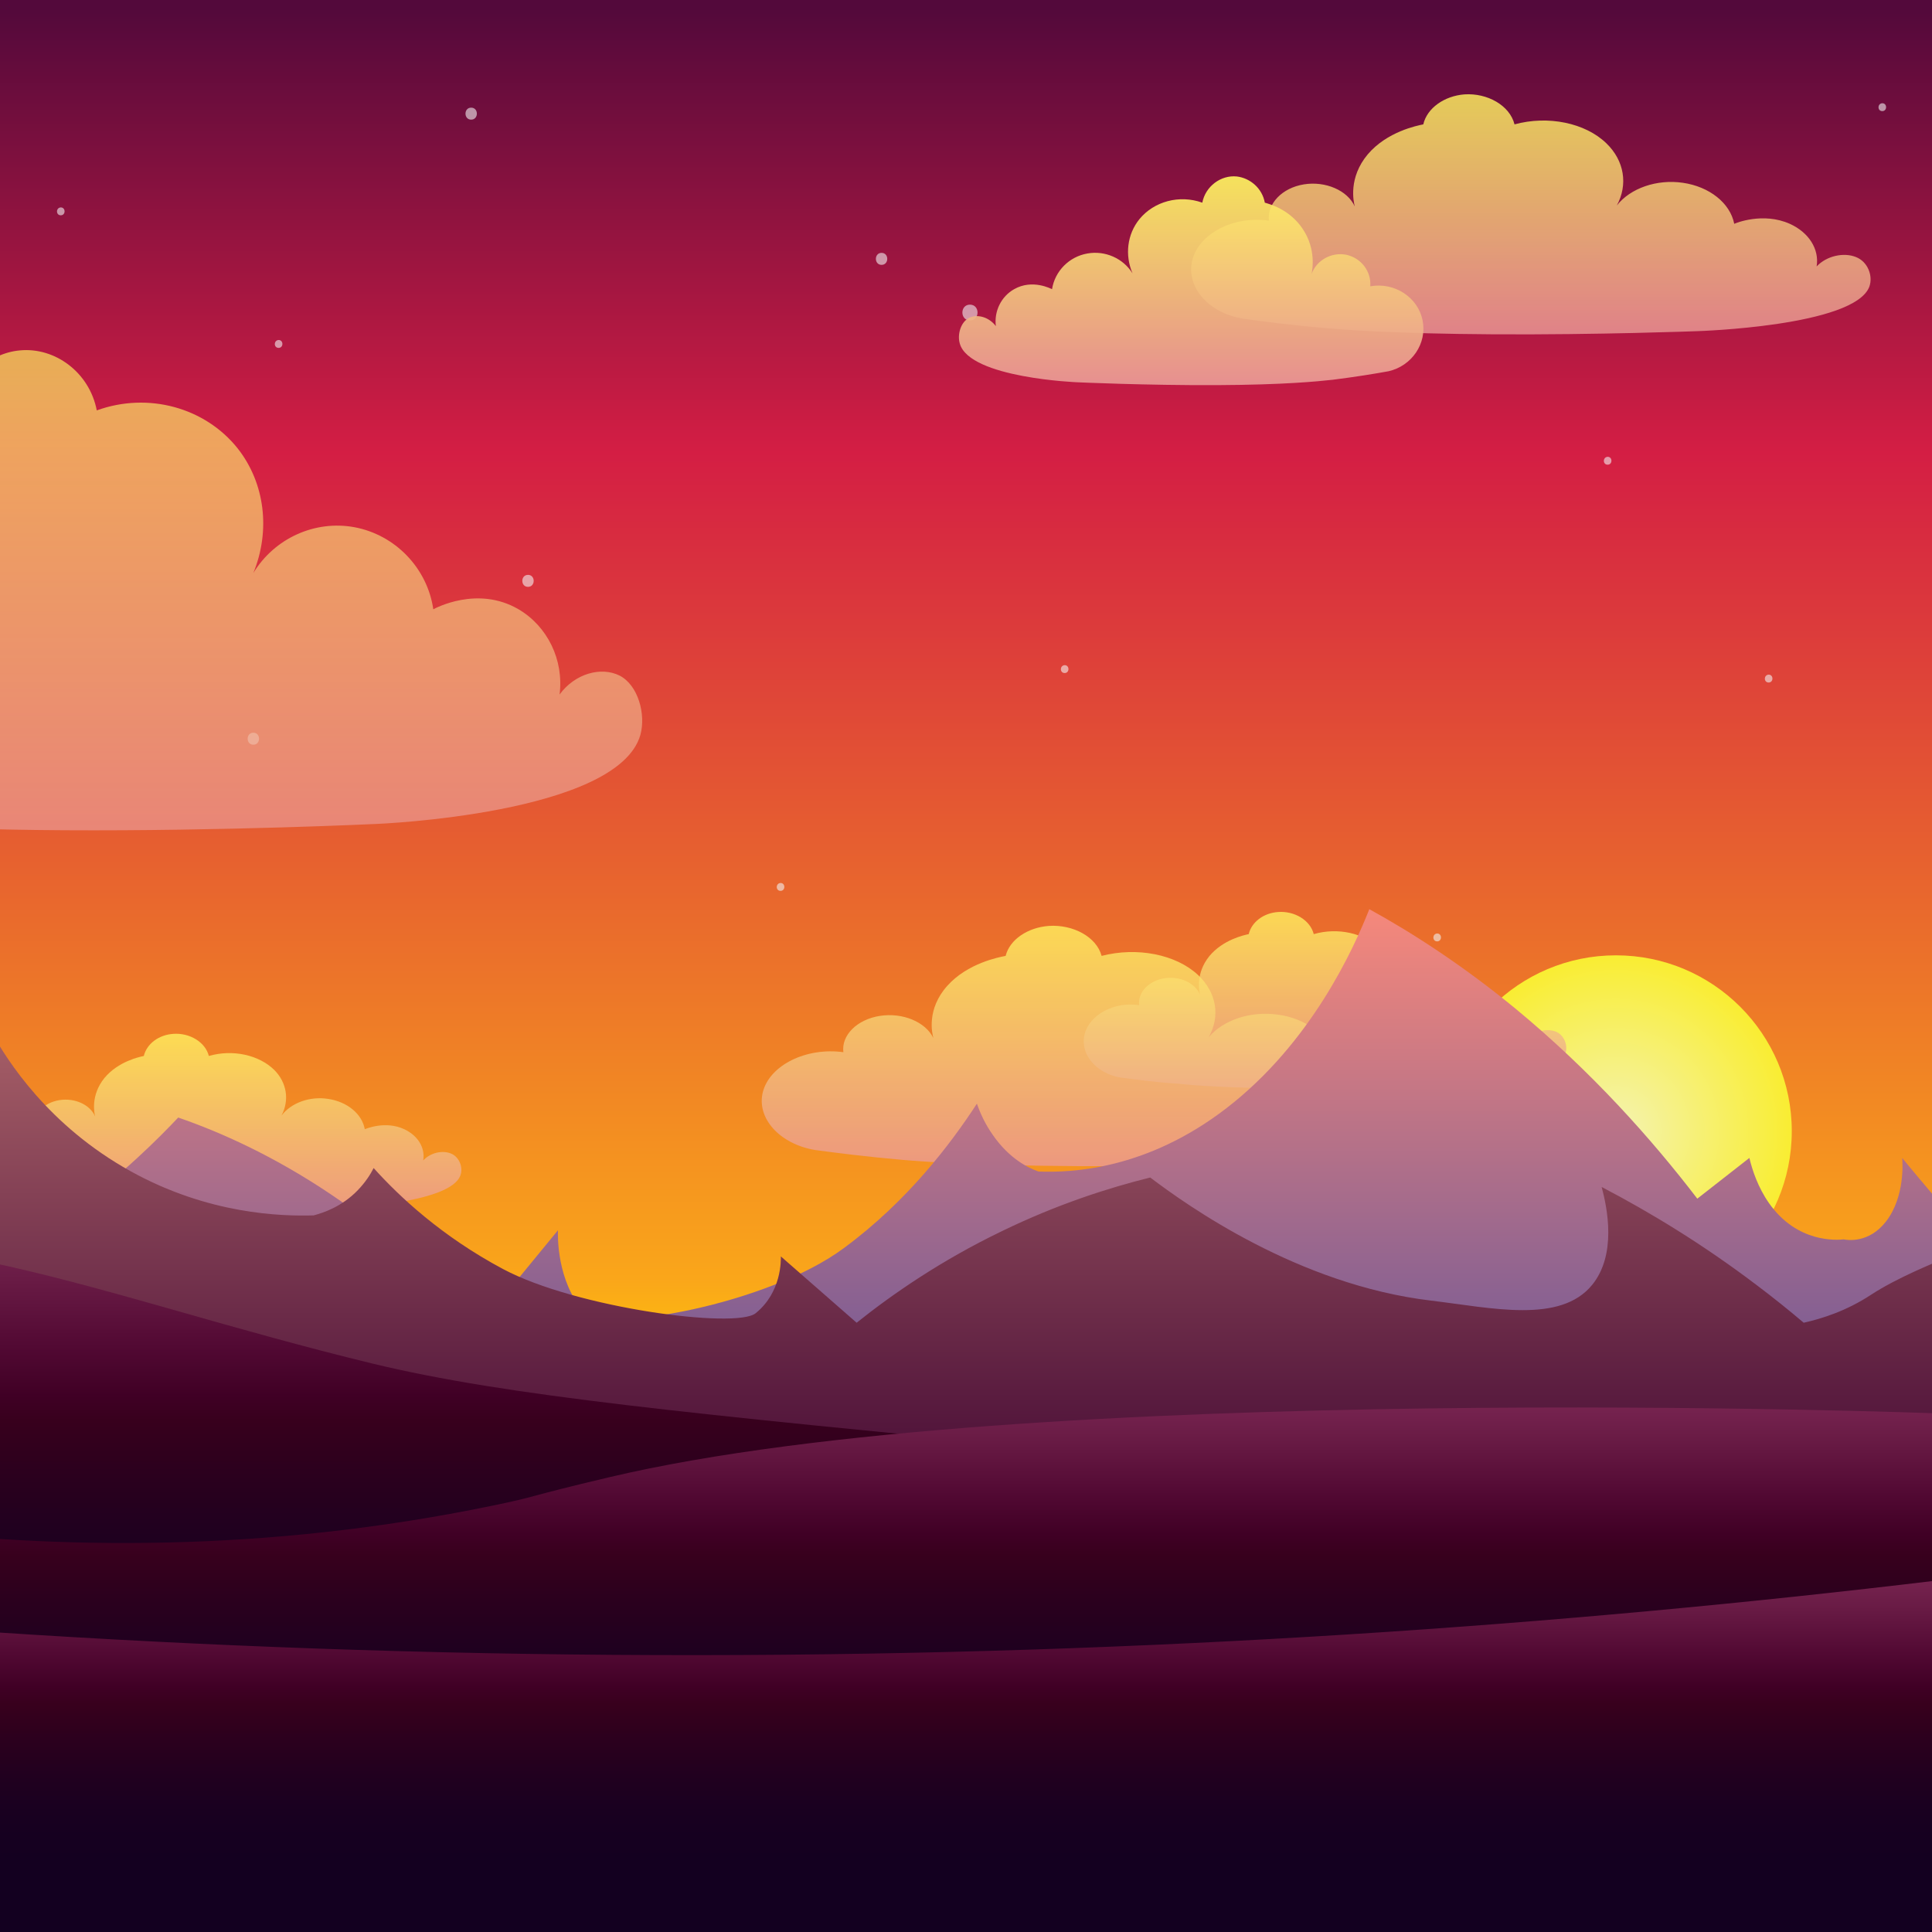 <?xml version="1.0" encoding="UTF-8" standalone="no"?>
<svg
   xmlns:dc="http://purl.org/dc/elements/1.1/"
   xmlns:cc="http://creativecommons.org/ns#"
   xmlns:rdf="http://www.w3.org/1999/02/22-rdf-syntax-ns#"
   xmlns:svg="http://www.w3.org/2000/svg"
   xmlns="http://www.w3.org/2000/svg"
   xmlns:sodipodi="http://sodipodi.sourceforge.net/DTD/sodipodi-0.dtd"
   xmlns:inkscape="http://www.inkscape.org/namespaces/inkscape"
   enable-background="new 0 0 792 612"
   version="1.1"
   viewBox="0 0 612 612"
   xml:space="preserve"
   id="svg200"
   sodipodi:docname="evening7h.svg"
   width="612"
   height="612"
   inkscape:version="1.0.2 (e86c870879, 2021-01-15)"><rect x="0" y="0" width="612" height="612" fill="#808080" stroke="none"/><defs
   id="defs204" /><sodipodi:namedview
   pagecolor="#ffffff"
   bordercolor="#666666"
   borderopacity="1"
   objecttolerance="10"
   gridtolerance="10"
   guidetolerance="10"
   inkscape:pageopacity="0"
   inkscape:pageshadow="2"
   inkscape:window-width="1920"
   inkscape:window-height="1016"
   id="namedview202"
   showgrid="false"
   inkscape:zoom="1.3787945"
   inkscape:cx="396"
   inkscape:cy="306"
   inkscape:window-x="0"
   inkscape:window-y="27"
   inkscape:window-maximized="1"
   inkscape:current-layer="svg200" />
<style
   type="text/css"
   id="style2">
	.st0{fill:url(#t);}
	.st1{opacity:0.59;}
	.st2{fill:#F1F2F2;}
	.st3{fill:url(#u);}
	.st4{opacity:0.68;fill:url(#v);}
	.st5{opacity:0.82;fill:url(#w);}
	.st6{opacity:0.92;fill:url(#x);}
	.st7{opacity:0.79;fill:url(#y);}
	.st8{opacity:0.79;fill:url(#z);}
	.st9{opacity:0.79;fill:url(#aa);}
	.st10{opacity:0.79;fill:url(#ab);}
	.st11{fill:url(#o);}
	.st12{fill:url(#p);}
	.st13{fill:url(#q);}
	.st14{fill:url(#r);}
	.st15{fill:url(#s);}
	.st16{fill:url(#SVGID_15_);}
	.st17{fill:url(#SVGID_16_);}
	.st18{opacity:0.68;fill:url(#SVGID_17_);}
	.st19{opacity:0.82;fill:url(#SVGID_18_);}
	.st20{opacity:0.92;fill:url(#SVGID_19_);}
	.st21{opacity:0.79;fill:url(#SVGID_20_);}
	.st22{opacity:0.79;fill:url(#SVGID_21_);}
	.st23{opacity:0.79;fill:url(#SVGID_22_);}
	.st24{opacity:0.79;fill:url(#SVGID_23_);}
	.st25{fill:url(#SVGID_24_);}
	.st26{fill:url(#SVGID_25_);}
	.st27{fill:url(#SVGID_26_);}
	.st28{fill:url(#SVGID_27_);}
	.st29{fill:url(#SVGID_28_);}
	.st30{fill:url(#SVGID_29_);}
	.st31{fill:url(#SVGID_30_);}
	.st32{opacity:0.68;fill:url(#SVGID_31_);}
	.st33{opacity:0.82;fill:url(#SVGID_32_);}
	.st34{opacity:0.92;fill:url(#SVGID_33_);}
	.st35{opacity:0.79;fill:url(#SVGID_34_);}
	.st36{opacity:0.79;fill:url(#SVGID_35_);}
	.st37{opacity:0.79;fill:url(#SVGID_36_);}
	.st38{opacity:0.79;fill:url(#SVGID_37_);}
	.st39{fill:url(#SVGID_38_);}
	.st40{fill:url(#SVGID_39_);}
	.st41{fill:url(#SVGID_40_);}
	.st42{fill:url(#SVGID_41_);}
	.st43{fill:url(#SVGID_42_);}
	.st44{fill:url(#SVGID_43_);}
	.st45{fill:url(#SVGID_44_);}
	.st46{opacity:0.68;fill:url(#SVGID_45_);}
	.st47{opacity:0.82;fill:url(#SVGID_46_);}
	.st48{opacity:0.92;fill:url(#SVGID_47_);}
	.st49{opacity:0.79;fill:url(#SVGID_48_);}
	.st50{opacity:0.79;fill:url(#SVGID_49_);}
	.st51{opacity:0.79;fill:url(#SVGID_50_);}
	.st52{opacity:0.79;fill:url(#SVGID_51_);}
	.st53{fill:url(#SVGID_52_);}
	.st54{fill:url(#SVGID_53_);}
	.st55{fill:url(#SVGID_54_);}
	.st56{fill:url(#SVGID_55_);}
	.st57{fill:url(#SVGID_56_);}
	.st58{fill:url(#SVGID_57_);}
	.st59{fill:url(#SVGID_58_);}
	.st60{opacity:0.68;fill:url(#SVGID_59_);}
	.st61{opacity:0.82;fill:url(#SVGID_60_);}
	.st62{opacity:0.92;fill:url(#SVGID_61_);}
	.st63{opacity:0.79;fill:url(#SVGID_62_);}
	.st64{opacity:0.79;fill:url(#SVGID_63_);}
	.st65{opacity:0.79;fill:url(#SVGID_64_);}
	.st66{opacity:0.79;fill:url(#SVGID_65_);}
	.st67{fill:url(#SVGID_66_);}
	.st68{fill:url(#SVGID_67_);}
	.st69{fill:url(#SVGID_68_);}
	.st70{fill:url(#SVGID_69_);}
	.st71{fill:url(#SVGID_70_);}
</style>
	<linearGradient
   id="t"
   x1="396"
   x2="396"
   y1="-0.027"
   y2="455.97"
   gradientUnits="userSpaceOnUse"
   gradientTransform="translate(-178.745)">
		<stop
   stop-color="#53093B"
   offset=".006"
   id="stop4" />
		<stop
   stop-color="#D41E44"
   offset=".314"
   id="stop6" />
		<stop
   stop-color="#FAA61A"
   offset=".888"
   id="stop8" />
		<stop
   stop-color="#FFD800"
   offset=".993"
   id="stop10" />
	</linearGradient>
	<rect
   class="st0"
   width="792"
   height="456"
   id="rect13"
   x="-178.745"
   y="0"
   style="fill:url(#t)" />
	<radialGradient
   id="u"
   cx="647.71"
   cy="284.29"
   r="55.708"
   gradientUnits="userSpaceOnUse"
   gradientTransform="translate(-135.819,74.018)">
		<stop
   stop-color="#F4F3B0"
   offset=".01"
   id="stop15" />
		<stop
   stop-color="#F9ED32"
   offset="1"
   id="stop17" />
	</radialGradient>
	<circle
   class="st3"
   cx="511.882"
   cy="358.318"
   r="55.7"
   id="circle20"
   style="fill:url(#u)" />
	<g
   class="st1"
   id="g60"
   transform="translate(-178.745)">
				<path
   class="st2"
   d="m 328,37.9 c 2.4,0 2.4,-3.8 0,-3.8 -2.4,0 -2.4,3.8 0,3.8 z"
   id="path22" />
				<path
   class="st2"
   d="m 486,101.5 c 3.2,0 3.2,-5 0,-5 -3.2,0 -3.2,5 0,5 z"
   id="path24" />
				<path
   class="st2"
   d="m 198,68.2 c 1.6,0 1.6,-2.5 0,-2.5 -1.6,0.1 -1.6,2.5 0,2.5 z"
   id="path26" />
				<path
   class="st2"
   d="m 267,110.2 c 1.6,0 1.6,-2.5 0,-2.5 -1.6,0.1 -1.6,2.5 0,2.5 z"
   id="path28" />
				<path
   class="st2"
   d="m 426,282.2 c 1.6,0 1.6,-2.5 0,-2.5 -1.6,0.1 -1.6,2.5 0,2.5 z"
   id="path30" />
				<path
   class="st2"
   d="m 516,213.2 c 1.6,0 1.6,-2.5 0,-2.5 -1.6,0.1 -1.6,2.5 0,2.5 z"
   id="path32" />
				<path
   class="st2"
   d="m 634,298.2 c 1.6,0 1.6,-2.5 0,-2.5 -1.6,0.1 -1.6,2.5 0,2.5 z"
   id="path34" />
				<path
   class="st2"
   d="m 739,216.2 c 1.6,0 1.6,-2.5 0,-2.5 -1.6,0.1 -1.6,2.5 0,2.5 z"
   id="path36" />
				<path
   class="st2"
   d="m 688,147.2 c 1.6,0 1.6,-2.5 0,-2.5 -1.6,0.1 -1.6,2.5 0,2.5 z"
   id="path38" />
				<path
   class="st2"
   d="m 775,35.2 c 1.6,0 1.6,-2.5 0,-2.5 -1.6,0.1 -1.6,2.5 0,2.5 z"
   id="path40" />
				<path
   class="st2"
   d="m 64,298.2 c 1.6,0 1.6,-2.5 0,-2.5 -1.6,0.1 -1.6,2.5 0,2.5 z"
   id="path42" />
				<path
   class="st2"
   d="m 43,159.2 c 1.6,0 1.6,-2.5 0,-2.5 -1.6,0.1 -1.6,2.5 0,2.5 z"
   id="path44" />
				<path
   class="st2"
   d="m 132,82.2 c 1.6,0 1.6,-2.5 0,-2.5 -1.6,0.1 -1.6,2.5 0,2.5 z"
   id="path46" />
				<path
   class="st2"
   d="m 77,56.9 c 2.4,0 2.4,-3.8 0,-3.8 -2.4,0 -2.4,3.8 0,3.8 z"
   id="path48" />
				<path
   class="st2"
   d="m 103,119.9 c 2.4,0 2.4,-3.8 0,-3.8 -2.4,0 -2.4,3.8 0,3.8 z"
   id="path50" />
				<path
   class="st2"
   d="m 458,83.9 c 2.4,0 2.4,-3.8 0,-3.8 -2.4,0 -2.4,3.8 0,3.8 z"
   id="path52" />
				<path
   class="st2"
   d="m 346,185.9 c 2.4,0 2.4,-3.8 0,-3.8 -2.4,0 -2.4,3.8 0,3.8 z"
   id="path54" />
				<path
   class="st2"
   d="m 164,323.9 c 2.4,0 2.4,-3.8 0,-3.8 -2.4,0 -2.4,3.8 0,3.8 z"
   id="path56" />
				<path
   class="st2"
   d="m 259,235.9 c 2.4,0 2.4,-3.8 0,-3.8 -2.4,0 -2.4,3.8 0,3.8 z"
   id="path58" />
	</g>
	<linearGradient
   id="v"
   x1="217.2"
   x2="217.2"
   y1="110.88"
   y2="263"
   gradientUnits="userSpaceOnUse"
   gradientTransform="translate(-178.745)">
		<stop
   stop-color="#FFF45F"
   offset="0"
   id="stop62" />
		<stop
   stop-color="#EA9A97"
   offset=".995"
   id="stop64" />
	</linearGradient>
	<path
   class="st4"
   d="m -101.745,253 c -16.7,-3.9 -27.4,-20.3 -24.2,-36.8 3.2,-16.9 20,-28.4 37.2,-25.2 -1,-10.9 6.4,-20.8 17,-23 10.5,-2.2 21.1,3.8 24.6,14 -0.6,-3 -3.3,-18.2 6.4,-33 9.4,-14.5 23.9,-18.3 27,-19 1.9,-10.3 10.2,-18.1 20,-19 11.2,-1.1 22.1,7 24.4,19 16.3,-5.9 34.3,-0.9 44.6,12 8.7,11 10.5,26.1 5,39.5 6.7,-11 19.5,-16.8 32,-14.5 12.9,2.4 23.1,12.9 25,26 0.6,-0.3 14,-7.6 27,0 9.2,5.4 14.4,16.1 13,27 4.9,-6.7 13.2,-8.9 19,-6 5.9,3 8.4,12.3 6.6,18.8 -7.2,25.2 -83.6,28.2 -83.6,28.2 0,0 -48.4,2.3 -99,2 -47.8,-0.3 -71.7,-2.8 -82,-4 -16.5,-1.9 -30.3,-4.2 -40,-6 z"
   id="path67"
   style="fill:url(#v)" />
	<linearGradient
   id="w"
   x1="663.58"
   x2="663.58"
   y1="29.877"
   y2="105.94"
   gradientUnits="userSpaceOnUse"
   gradientTransform="translate(-178.745)">
		<stop
   stop-color="#FFF45F"
   offset="0"
   id="stop69" />
		<stop
   stop-color="#EA9A97"
   offset=".995"
   id="stop71" />
	</linearGradient>
	<path
   class="st5"
   d="m 393.455,100.9 c -10.9,-1.9 -17.8,-10.2 -15.8,-18.4 2.1,-8.5 13,-14.2 24.3,-12.6 -0.6,-5.4 4.2,-10.4 11.1,-11.5 6.8,-1.1 13.8,1.9 16.1,7 -0.4,-1.5 -2.1,-9.1 4.1,-16.5 6.1,-7.2 15.6,-9.1 17.6,-9.5 1.2,-5.2 6.7,-9 13,-9.5 7.3,-0.5 14.4,3.5 15.9,9.5 10.6,-2.9 22.4,-0.5 29.1,6 5.7,5.5 6.9,13.1 3.3,19.7 4.3,-5.5 12.7,-8.4 20.9,-7.2 8.4,1.2 15,6.4 16.3,13 0.4,-0.2 9.1,-3.8 17.6,0 6,2.7 9.4,8 8.5,13.5 3.2,-3.4 8.6,-4.5 12.4,-3 3.9,1.5 5.5,6.1 4.3,9.4 -4.7,12.6 -54.5,14.1 -54.5,14.1 0,0 -31.6,1.2 -64.6,1 -31.2,-0.2 -46.8,-1.4 -53.5,-2 -10.8,-0.9 -19.8,-2.1 -26.1,-3 z"
   id="path74"
   style="fill:url(#w)" />
		<linearGradient
   id="x"
   x1="-1324.2"
   x2="-1324.2"
   y1="55.877"
   y2="121.97"
   gradientTransform="matrix(-1.14,0,0,1,-1132.845,0)"
   gradientUnits="userSpaceOnUse">
		<stop
   stop-color="#FFF45F"
   offset="0"
   id="stop76" />
		<stop
   stop-color="#EA9A97"
   offset=".995"
   id="stop78" />
	</linearGradient>
	<path
   class="st6"
   d="m 439.855,117.6 c 7.4,-1.7 12.2,-8.8 10.8,-16 -1.4,-7.4 -8.9,-12.3 -16.6,-10.9 0.4,-4.7 -2.9,-9 -7.6,-10 -4.7,-0.9 -9.4,1.7 -11,6.1 0.3,-1.3 1.5,-7.9 -2.8,-14.3 -4.2,-6.3 -10.7,-7.9 -12,-8.3 -0.8,-4.5 -4.6,-7.8 -8.9,-8.3 -5,-0.5 -9.9,3.1 -10.9,8.3 -7.3,-2.6 -15.3,-0.4 -19.9,5.2 -3.9,4.8 -4.7,11.4 -2.2,17.2 -3,-4.8 -8.7,-7.3 -14.3,-6.3 -5.8,1 -10.3,5.6 -11.2,11.3 -0.3,-0.1 -6.2,-3.3 -12,0 -4.1,2.3 -6.4,7 -5.8,11.7 -2.2,-2.9 -5.9,-3.9 -8.5,-2.6 -2.6,1.3 -3.8,5.3 -2.9,8.2 3.2,10.9 37.3,12.2 37.3,12.2 0,0 21.6,1 44.2,0.9 21.3,-0.1 32,-1.2 36.6,-1.7 7.2,-0.9 13.3,-1.9 17.7,-2.7 z"
   id="path81"
   style="fill:url(#x)" />
	<linearGradient
   id="y"
   x1="248.47"
   x2="248.47"
   y1="327.54"
   y2="383.57"
   gradientUnits="userSpaceOnUse"
   gradientTransform="translate(-178.745)">
		<stop
   stop-color="#FFF45F"
   offset="0"
   id="stop83" />
		<stop
   stop-color="#EA9A97"
   offset=".995"
   id="stop85" />
	</linearGradient>
	<path
   class="st7"
   d="m 4.755,379.9 c -7.7,-1.4 -12.7,-7.5 -11.2,-13.6 1.5,-6.2 9.3,-10.5 17.3,-9.3 -0.5,-4 3,-7.7 7.9,-8.5 4.9,-0.8 9.8,1.4 11.4,5.2 -0.3,-1.1 -1.5,-6.7 2.9,-12.2 4.4,-5.3 11.1,-6.7 12.5,-7 0.9,-3.8 4.7,-6.7 9.3,-7 5.2,-0.4 10.2,2.6 11.3,7 7.6,-2.2 15.9,-0.3 20.7,4.4 4,4 4.9,9.6 2.3,14.5 3.1,-4.1 9,-6.2 14.8,-5.3 6,0.9 10.7,4.7 11.6,9.6 0.3,-0.1 6.5,-2.8 12.5,0 4.3,2 6.7,5.9 6,9.9 2.3,-2.5 6.1,-3.3 8.8,-2.2 2.7,1.1 3.9,4.5 3,6.9 -3.3,9.3 -38.7,10.4 -38.7,10.4 0,0 -22.5,0.9 -45.9,0.7 -22.2,-0.1 -33.3,-1 -38,-1.5 -7.6,-0.5 -14,-1.4 -18.5,-2 z"
   id="path88"
   style="fill:url(#y)" />
	<linearGradient
   id="z"
   x1="77"
   x2="77"
   y1="299.9"
   y2="355.93"
   gradientUnits="userSpaceOnUse"
   gradientTransform="translate(-178.745)">
		<stop
   stop-color="#FFF45F"
   offset="0"
   id="stop90" />
		<stop
   stop-color="#EA9A97"
   offset=".995"
   id="stop92" />
	</linearGradient>
	<path
   class="st8"
   d="m -166.745,352.2 c -7.7,-1.4 -12.7,-7.5 -11.2,-13.6 1.5,-6.2 9.3,-10.5 17.3,-9.3 -0.5,-4 3,-7.7 7.9,-8.5 4.9,-0.8 9.8,1.4 11.4,5.2 -0.3,-1.1 -1.5,-6.7 2.9,-12.2 4.4,-5.3 11.1,-6.7 12.5,-7 0.9,-3.8 4.7,-6.7 9.3,-7 5.2,-0.4 10.2,2.6 11.3,7 7.6,-2.2 15.9,-0.3 20.7,4.4 4,4 4.9,9.6 2.3,14.5 3.1,-4.1 9,-6.2 14.8,-5.3 6,0.9 10.7,4.7 11.6,9.6 0.3,-0.1 6.5,-2.8 12.5,0 4.3,2 6.7,5.9 6,9.9 2.3,-2.5 6.1,-3.3 8.8,-2.2 2.7,1.1 3.9,4.5 3,6.9 -3.3,9.3 -38.7,10.4 -38.7,10.4 0,0 -22.5,0.9 -45.9,0.7 -22.2,-0.1 -33.3,-1 -38,-1.5 -7.6,-0.5 -14,-1.3 -18.5,-2 z"
   id="path95"
   style="fill:url(#z)" />
	<linearGradient
   id="aa"
   x1="598.53"
   x2="598.53"
   y1="288.94"
   y2="344.97"
   gradientUnits="userSpaceOnUse"
   gradientTransform="translate(-178.745)">
		<stop
   stop-color="#FFF45F"
   offset="0"
   id="stop97" />
		<stop
   stop-color="#EA9A97"
   offset=".995"
   id="stop99" />
	</linearGradient>
	<path
   class="st9"
   d="m 354.755,341.3 c -7.7,-1.4 -12.7,-7.5 -11.2,-13.6 1.5,-6.2 9.3,-10.5 17.3,-9.3 -0.5,-4 3,-7.7 7.9,-8.5 4.9,-0.8 9.8,1.4 11.4,5.2 -0.3,-1.1 -1.5,-6.7 2.9,-12.2 4.4,-5.3 11.1,-6.7 12.5,-7 0.9,-3.8 4.7,-6.7 9.3,-7 5.2,-0.4 10.2,2.6 11.3,7 7.6,-2.2 15.9,-0.3 20.7,4.4 4,4 4.9,9.6 2.3,14.5 3.1,-4.1 9,-6.2 14.8,-5.3 6,0.9 10.7,4.7 11.6,9.6 0.3,-0.1 6.5,-2.8 12.5,0 4.3,2 6.7,5.9 6,9.9 2.3,-2.5 6.1,-3.3 8.8,-2.2 2.7,1.1 3.9,4.5 3,6.9 -3.3,9.3 -38.7,10.4 -38.7,10.4 0,0 -22.5,0.9 -45.9,0.7 -22.2,-0.1 -33.3,-1 -38,-1.5 -7.6,-0.5 -13.9,-1.4 -18.5,-2 z"
   id="path102"
   style="fill:url(#aa)" />
	<linearGradient
   id="ab"
   x1="532.94"
   x2="532.94"
   y1="293.3"
   y2="369.36"
   gradientUnits="userSpaceOnUse"
   gradientTransform="translate(-178.745)">
		<stop
   stop-color="#FFF45F"
   offset="0"
   id="stop104" />
		<stop
   stop-color="#EA9A97"
   offset=".995"
   id="stop106" />
	</linearGradient>
	<path
   class="st10"
   d="m 258.255,364.3 c -11.4,-1.9 -18.7,-10.2 -16.6,-18.4 2.2,-8.5 13.7,-14.2 25.5,-12.6 -0.7,-5.4 4.4,-10.4 11.6,-11.5 7.2,-1.1 14.4,1.9 16.9,7 -0.4,-1.5 -2.2,-9.1 4.4,-16.5 6.4,-7.2 16.4,-9.1 18.5,-9.5 1.3,-5.2 7,-9 13.7,-9.5 7.7,-0.5 15.1,3.5 16.7,9.5 11.2,-2.9 23.5,-0.5 30.5,6 5.9,5.5 7.2,13.1 3.4,19.8 4.6,-5.5 13.3,-8.4 21.9,-7.2 8.9,1.2 15.8,6.4 17.1,13 0.4,-0.2 9.6,-3.8 18.5,0 6.3,2.7 9.8,8 8.9,13.5 3.4,-3.4 9.1,-4.5 13,-3 4.1,1.5 5.8,6.1 4.5,9.4 -4.9,12.6 -57.1,14.1 -57.2,14.1 0,0 -33.1,1.2 -67.7,1 -32.7,-0.2 -49.1,-1.4 -56.1,-2 -11.4,-1 -20.8,-2.2 -27.5,-3.1 z"
   id="path109"
   style="fill:url(#ab)" />
		<linearGradient
   id="o"
   x1="-1296.1"
   x2="-1296.1"
   y1="287.97"
   y2="488.35"
   gradientTransform="matrix(-1,0,0,1,-1078.885,0)"
   gradientUnits="userSpaceOnUse">
		<stop
   stop-color="#F5887B"
   offset=".005"
   id="stop111" />
		<stop
   stop-color="#484A9F"
   offset="1"
   id="stop113" />
	</linearGradient>
	<path
   class="st11"
   d="m 613.255,379.6 c -3.6,-4.3 -7.2,-8.5 -10.7,-12.8 0.1,1 1,12.2 -5.1,20.1 -5.5,7.1 -12.4,5.9 -13.4,5.7 -2.1,0.2 -14.7,1.3 -23.7,-11.5 -3.5,-5 -5.3,-10.5 -6.2,-14.3 l -16.5,12.9 c -14.4,-18.8 -33.5,-40.3 -57.6,-60.2 -16.6,-13.6 -32.3,-23.8 -46.3,-31.5 -5,12.7 -18.5,42.4 -45.2,63 -25.4,19.6 -49.2,20.5 -59.6,20.1 -3.1,-1.1 -9.1,-3.9 -14.4,-11.5 -2.5,-3.5 -4.1,-7.1 -5.1,-10 -8.4,12.9 -22.1,31 -42.2,45.8 -24,17.8 -75.9,27.1 -82.3,20.1 -8.6,-9.6 -8.3,-24.2 -8.2,-25.8 -8.2,10 -16.5,20.1 -24.7,30.1 -11.7,-13.1 -27.4,-28.2 -47.3,-41.5 C 86.755,366.2 70.055,358.7 56.455,354 c -11.8,12.5 -48.1,48.7 -91.5,55.9 -19.7,3.3 -42.1,10.5 -52.4,-7.2 -8.1,-13.7 -5,-34.9 -3.1,-44.4 -15.9,11.6 -33,26.1 -50.4,44.4 -5.4,5.7 -10.6,11.5 -15.4,17.2 -5.9,-1.8 -22,-12.7 -22,-12.7 l -0.4,81.1 c 0,0 525.6,-2.8 792,-4.2"
   id="path116"
   style="fill:url(#o)" />
	<linearGradient
   id="p"
   x1="396"
   x2="396"
   y1="326.97"
   y2="466.96"
   gradientUnits="userSpaceOnUse"
   gradientTransform="translate(-178.745)">
		<stop
   stop-color="#A65F67"
   offset="0"
   id="stop118" />
		<stop
   stop-color="#4A0E37"
   offset="1"
   id="stop120" />
	</linearGradient>
	<path
   class="st12"
   d="m -178.745,392.3 c 4,-3.4 8,-6.9 12.1,-10.3 -0.1,0.7 -1,8.5 5,14 5.4,4.9 12.1,4.1 13,4 2.1,0.2 14.3,0.9 23,-8 3.4,-3.5 5.1,-7.3 6,-10 5.3,3 10.7,6 16,9 14,-13.2 32.6,-28.2 56,-42 16.1,-9.5 31.4,-16.6 45,-22 4.9,8.9 18,29.6 44,44 24.7,13.7 47.8,14.3 58,14 3,-0.8 8.9,-2.7 14,-8 2.4,-2.5 4,-5 5,-7 8.1,9 21.5,21.6 41,32 23.3,12.4 73.8,19 80,14 8.3,-6.7 8,-16.9 8,-18 l 24,21 c 11.4,-9.1 26.7,-19.7 46,-29 17.5,-8.5 33.7,-13.7 47,-17 11.5,8.7 46.8,34 89,39 19.2,2.3 40.9,7.4 51,-5 7.8,-9.6 4.8,-24.3 3,-31 15.5,8.1 32.1,18.2 49,31 5.3,4 10.3,8 15,12 5.8,-1.3 13.5,-3.7 21.4,-8.9 8.4,-5.5 20.5,-10.2 20.6,-10.4 V 467 l -792.1,-3"
   id="path123"
   style="fill:url(#p)" />
	<linearGradient
   id="q"
   x1="396"
   x2="396"
   y1="392.83"
   y2="555.35"
   gradientUnits="userSpaceOnUse"
   gradientTransform="translate(-178.745)">
		<stop
   stop-color="#76234F"
   offset="0"
   id="stop125" />
		<stop
   stop-color="#691B45"
   offset=".076"
   id="stop127" />
		<stop
   stop-color="#520933"
   offset=".207"
   id="stop129" />
		<stop
   stop-color="#400025"
   offset=".303"
   id="stop131" />
		<stop
   stop-color="#38001D"
   offset=".352"
   id="stop133" />
		<stop
   stop-color="#33001D"
   offset=".39"
   id="stop135" />
		<stop
   stop-color="#29001E"
   offset=".477"
   id="stop137" />
		<stop
   stop-color="#20001F"
   offset=".567"
   id="stop139" />
		<stop
   stop-color="#190020"
   offset=".657"
   id="stop141" />
		<stop
   stop-color="#150020"
   offset=".75"
   id="stop143" />
		<stop
   stop-color="#130020"
   offset=".849"
   id="stop145" />
	</linearGradient>
	<path
   class="st13"
   d="m -178.245,417.9 c 19.2,-8.6 43.3,-17 71.5,-21.6 80.5,-13.2 135.5,14 225,35.7 42.3,10.2 100.2,15.8 216,27 123,11.9 279,20.6 279,20.6 V 518 c 0,0 -779.3,34.2 -792,37.4 z"
   id="path148"
   style="fill:url(#q)" />
	<linearGradient
   id="r"
   x1="396.26"
   x2="396.26"
   y1="445.86"
   y2="578.58"
   gradientUnits="userSpaceOnUse"
   gradientTransform="translate(-178.745)">
		<stop
   stop-color="#76234F"
   offset="0"
   id="stop150" />
		<stop
   stop-color="#691B45"
   offset=".076"
   id="stop152" />
		<stop
   stop-color="#520933"
   offset=".207"
   id="stop154" />
		<stop
   stop-color="#400025"
   offset=".303"
   id="stop156" />
		<stop
   stop-color="#38001D"
   offset=".352"
   id="stop158" />
		<stop
   stop-color="#33001D"
   offset=".39"
   id="stop160" />
		<stop
   stop-color="#29001E"
   offset=".477"
   id="stop162" />
		<stop
   stop-color="#20001F"
   offset=".567"
   id="stop164" />
		<stop
   stop-color="#190020"
   offset=".657"
   id="stop166" />
		<stop
   stop-color="#150020"
   offset=".75"
   id="stop168" />
		<stop
   stop-color="#130020"
   offset=".849"
   id="stop170" />
	</linearGradient>
	<path
   class="st14"
   d="m -178.245,452.9 c 69.9,20.9 191.2,53.6 334,24.1 15.1,-3.1 9.9,-2.6 37,-9 131.5,-31.2 420.5,-20.3 420.5,-20.3 0,0 0,96.5 0,95.8 0,-0.7 -537.3,103.9 -790.3,-44.6 -1.6,-33.2 -0.2,-3.2 -1,-39.9 -0.1,-1.9 -0.1,-3.9 -0.2,-6.1 z"
   id="path173"
   style="fill:url(#r)" />
	<linearGradient
   id="s"
   x1="396.5"
   x2="396.5"
   y1="500.68"
   y2="612.03"
   gradientUnits="userSpaceOnUse"
   gradientTransform="translate(-178.745)">
		<stop
   stop-color="#76234F"
   offset="0"
   id="stop175" />
		<stop
   stop-color="#691B45"
   offset=".076"
   id="stop177" />
		<stop
   stop-color="#520933"
   offset=".207"
   id="stop179" />
		<stop
   stop-color="#400025"
   offset=".303"
   id="stop181" />
		<stop
   stop-color="#38001D"
   offset=".352"
   id="stop183" />
		<stop
   stop-color="#33001D"
   offset=".39"
   id="stop185" />
		<stop
   stop-color="#29001E"
   offset=".477"
   id="stop187" />
		<stop
   stop-color="#20001F"
   offset=".567"
   id="stop189" />
		<stop
   stop-color="#190020"
   offset=".657"
   id="stop191" />
		<stop
   stop-color="#150020"
   offset=".75"
   id="stop193" />
		<stop
   stop-color="#130020"
   offset=".849"
   id="stop195" />
	</linearGradient>
	<path
   class="st15"
   d="m 613.255,500.7 c -116.6,14 -248.1,23.5 -392.2,23.6 -146.7,0.1 -280.5,-9.4 -398.8,-23.6 v 111.4 h 791 z"
   id="path198"
   style="fill:url(#s)" />
</svg>
